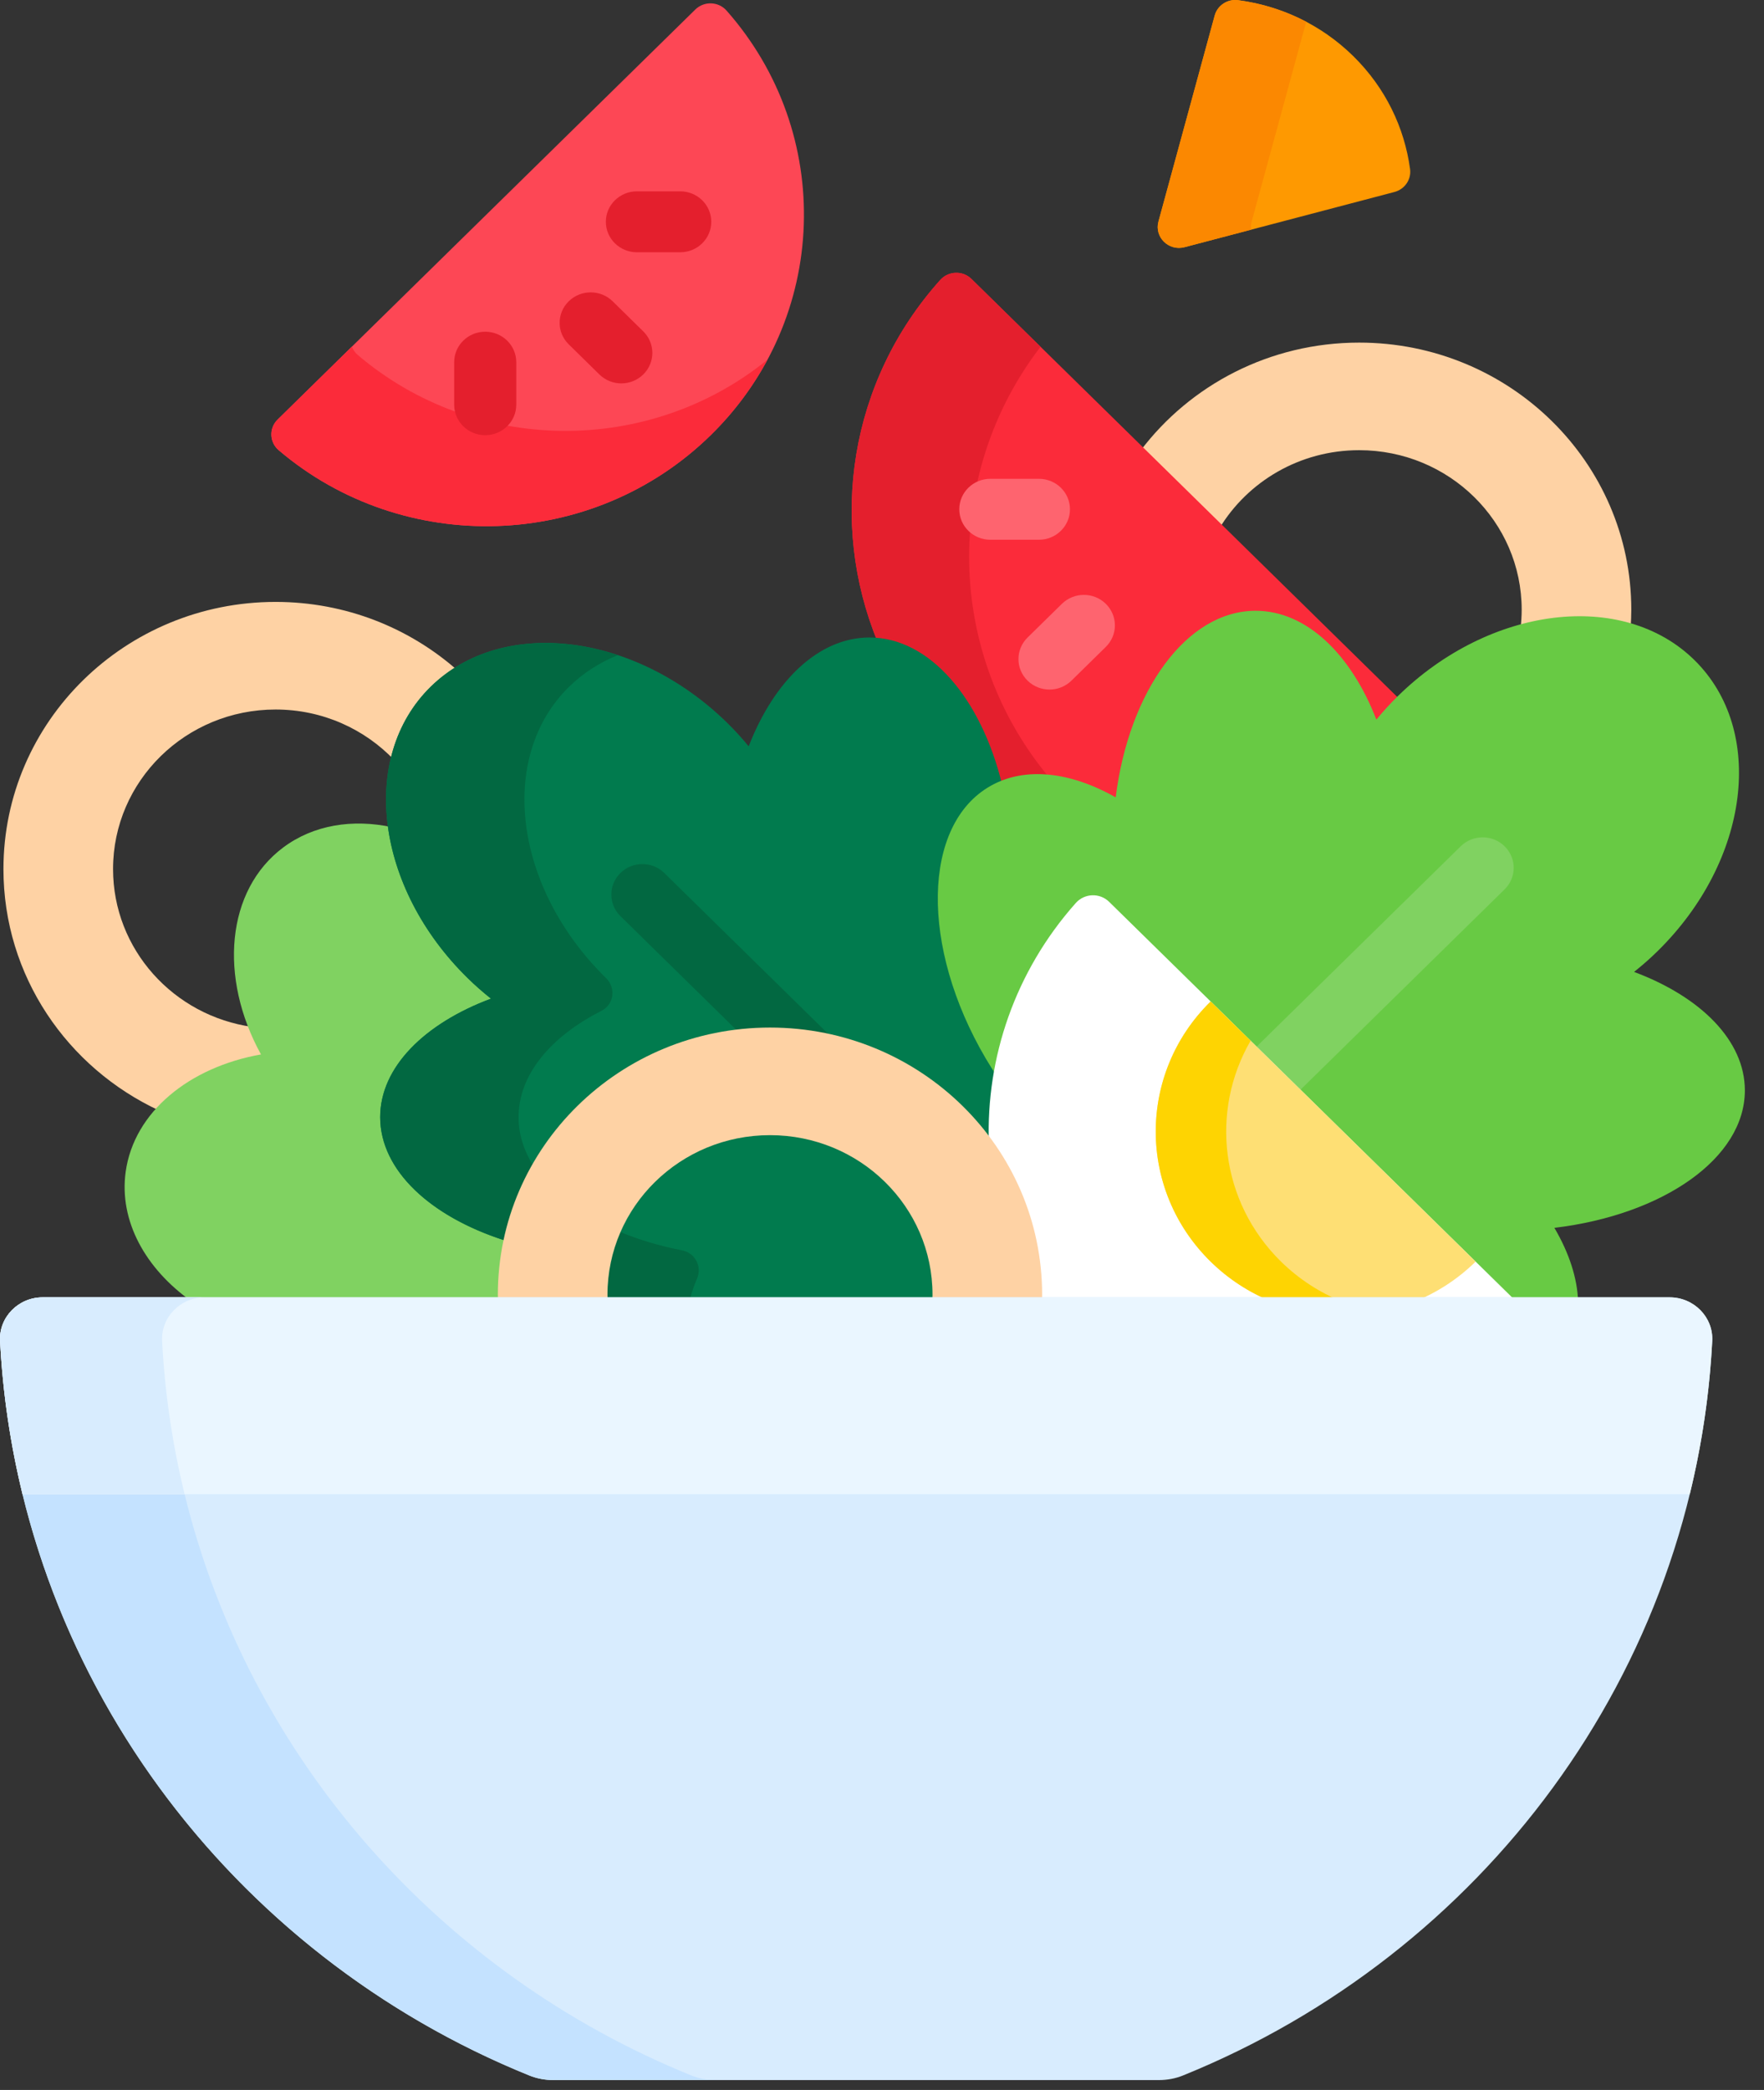 <svg width="92" height="109" viewBox="0 0 92 109" fill="none" xmlns="http://www.w3.org/2000/svg">
<rect x="0" y="0" width="92" height="109" fill="#333333" stroke="none"/>
<path d="M63.602 27.545C65.081 25.111 67.789 23.479 70.886 23.479C75.567 23.479 79.362 27.205 79.362 31.8C79.362 32.131 79.34 32.457 79.302 32.778C80.323 32.497 81.357 32.351 82.378 32.351C83.324 32.351 84.217 32.479 85.044 32.725C85.065 32.419 85.079 32.111 85.079 31.8C85.079 24.105 78.724 17.868 70.886 17.868C66.214 17.868 62.071 20.084 59.484 23.503L63.602 27.545Z" fill="#FED2A4"/>
<path d="M13.648 55.204L13.941 55.152L13.8 54.895C13.557 54.454 13.348 54.008 13.17 53.56C9.059 52.987 5.896 49.519 5.896 45.324C5.896 40.729 9.691 37.004 14.372 37.004C16.822 37.004 19.028 38.025 20.575 39.656C20.905 38.23 21.592 36.97 22.612 35.968C22.997 35.59 23.42 35.26 23.874 34.976C21.358 32.749 18.027 31.392 14.373 31.392C6.534 31.392 0.18 37.63 0.18 45.325C0.18 50.894 3.51 55.698 8.321 57.928C9.55 56.581 11.41 55.599 13.648 55.204Z" fill="#FED2A4"/>
<path d="M52.067 41.02C52.681 40.732 53.365 40.586 54.105 40.586C55.334 40.586 56.709 40.994 58.079 41.767L58.361 41.926L58.401 41.609C59.094 36.08 62.074 32.067 65.486 32.067C67.959 32.067 70.237 34.138 71.581 37.606L71.714 37.95L71.95 37.663C72.293 37.247 72.653 36.854 73.019 36.492L50.664 14.546C50.207 14.098 49.462 14.127 49.036 14.603C44.286 19.897 43.202 27.248 45.776 33.485C48.585 33.766 51.04 36.758 52.067 41.02Z" fill="#FB2B3A"/>
<path d="M52.067 41.02C52.681 40.732 53.365 40.586 54.105 40.586C54.327 40.586 54.554 40.603 54.785 40.63C49.307 34.127 49.137 24.769 54.268 18.085L50.664 14.546C50.207 14.098 49.462 14.127 49.036 14.603C44.286 19.897 43.202 27.248 45.776 33.485C48.585 33.766 51.04 36.758 52.067 41.02Z" fill="#E41F2D"/>
<path d="M54.736 35.963C54.322 35.963 53.907 35.808 53.591 35.498C52.959 34.877 52.959 33.871 53.591 33.25L55.383 31.491C56.016 30.871 57.041 30.871 57.672 31.491C58.305 32.112 58.305 33.118 57.672 33.739L55.881 35.498C55.564 35.808 55.15 35.963 54.736 35.963Z" fill="#FE646F"/>
<path d="M54.184 28.15H51.65C50.756 28.15 50.031 27.439 50.031 26.561C50.031 25.684 50.756 24.972 51.65 24.972H54.184C55.078 24.972 55.803 25.684 55.803 26.561C55.803 27.439 55.078 28.15 54.184 28.15Z" fill="#FE646F"/>
<path d="M37.08 22.682C43.263 16.613 43.534 6.938 37.893 0.552C37.47 0.073 36.721 0.047 36.265 0.495L14.478 21.882C14.022 22.33 14.048 23.065 14.536 23.481C21.041 29.018 30.897 28.751 37.08 22.682Z" fill="#FD4755"/>
<path d="M18.656 18.511C18.514 18.39 18.416 18.24 18.352 18.079L14.478 21.883C14.022 22.331 14.048 23.066 14.536 23.481C21.041 29.018 30.897 28.752 37.08 22.683C38.288 21.497 39.267 20.172 40.024 18.762C33.822 23.792 24.763 23.709 18.656 18.511Z" fill="#FB2B3A"/>
<path d="M32.405 19.995C31.99 19.995 31.576 19.84 31.26 19.529L29.662 17.96C29.029 17.34 29.029 16.334 29.662 15.713C30.294 15.093 31.319 15.093 31.951 15.713L33.549 17.282C34.181 17.903 34.181 18.909 33.549 19.529C33.233 19.84 32.819 19.995 32.405 19.995Z" fill="#E41F2D"/>
<path d="M25.306 22.697C24.412 22.697 23.688 21.986 23.688 21.108V18.889C23.688 18.012 24.412 17.3 25.306 17.3C26.2 17.3 26.925 18.012 26.925 18.889V21.108C26.925 21.986 26.2 22.697 25.306 22.697Z" fill="#E41F2D"/>
<path d="M35.477 13.157H33.217C32.322 13.157 31.598 12.445 31.598 11.568C31.598 10.69 32.322 9.979 33.217 9.979H35.477C36.371 9.979 37.096 10.69 37.096 11.568C37.096 12.445 36.371 13.157 35.477 13.157Z" fill="#E41F2D"/>
<path d="M26.182 67.522C26.182 66.494 26.301 65.494 26.521 64.53C22.63 63.319 20.044 60.927 20.044 58.263C20.044 55.836 22.153 53.6 25.684 52.281L26.034 52.15L25.743 51.918C25.314 51.576 24.909 51.218 24.538 50.855C22.289 48.647 20.845 45.913 20.456 43.142C18.394 42.701 16.358 43.015 14.774 44.197C11.793 46.421 11.4 50.979 13.612 54.993C9.873 55.655 6.988 57.993 6.555 61.112C6.199 63.677 7.586 66.168 9.992 67.873H26.191C26.188 67.756 26.182 67.639 26.182 67.522Z" fill="#80D261"/>
<path d="M48.784 67.874C48.802 67.852 48.823 67.83 48.841 67.807C48.845 67.713 48.849 67.619 48.849 67.523C48.849 62.819 44.95 58.991 40.157 58.991C35.364 58.991 31.465 62.819 31.465 67.523C31.465 67.641 31.471 67.757 31.476 67.874H48.784Z" fill="#017B4E"/>
<path d="M40.158 53.802C45.028 53.802 49.322 56.261 51.825 59.979C51.75 58.606 51.833 57.226 52.076 55.867C51.913 55.616 51.754 55.361 51.6 55.099C49.96 52.312 49.082 49.319 49.128 46.672C49.172 44.065 50.109 42.112 51.764 41.174C51.927 41.082 52.095 41.001 52.268 40.931C51.173 36.429 48.485 33.248 45.344 33.248C42.693 33.248 40.368 35.513 39.047 38.923C38.703 38.505 38.333 38.097 37.933 37.705C33.13 32.989 26.203 32.144 22.461 35.817C18.72 39.489 19.581 46.289 24.385 51.005C24.779 51.391 25.188 51.749 25.607 52.083C22.135 53.38 19.828 55.662 19.828 58.263C19.828 61.074 22.522 63.513 26.471 64.737C27.786 58.503 33.423 53.802 40.158 53.802Z" fill="#017B4E"/>
<path d="M35.568 65.209C34.414 64.984 33.337 64.662 32.361 64.26C31.908 65.302 31.665 66.451 31.685 67.659C31.686 67.659 31.686 67.66 31.687 67.661H36.008C36.101 67.332 36.218 67 36.359 66.667C36.622 66.041 36.244 65.341 35.568 65.209Z" fill="#026841"/>
<path d="M19.828 58.264C19.828 61.026 22.427 63.43 26.264 64.675C26.561 63.269 27.076 61.943 27.77 60.727C27.302 59.958 27.046 59.129 27.046 58.264C27.046 56.047 28.721 54.062 31.366 52.721C32.02 52.39 32.135 51.528 31.614 51.018C31.61 51.014 31.607 51.01 31.602 51.006C26.799 46.291 25.938 39.491 29.679 35.818C30.417 35.094 31.28 34.548 32.224 34.17C28.594 32.965 24.868 33.455 22.461 35.818C18.72 39.491 19.581 46.291 24.385 51.006C24.778 51.392 25.187 51.75 25.607 52.084C22.135 53.381 19.828 55.663 19.828 58.264Z" fill="#026841"/>
<path d="M38.585 53.891C39.102 53.834 39.627 53.802 40.159 53.802C41.301 53.802 42.41 53.94 43.473 54.195L34.646 45.53C34.014 44.91 32.989 44.91 32.357 45.53C31.725 46.151 31.725 47.157 32.357 47.778L38.585 53.891Z" fill="#026841"/>
<path d="M85.223 50.689C85.643 50.355 86.052 49.998 86.445 49.611C91.249 44.896 92.11 38.096 88.369 34.423C84.628 30.751 77.701 31.596 72.897 36.312C72.497 36.704 72.128 37.111 71.783 37.529C70.462 34.12 68.137 31.854 65.487 31.854C61.887 31.854 58.884 36.03 58.188 41.583C55.847 40.263 53.477 39.959 51.656 40.991C48.092 43.011 47.983 49.375 51.412 55.206C51.608 55.538 51.813 55.858 52.022 56.172C52.541 52.952 53.951 49.841 56.272 47.231C56.458 47.022 56.726 46.902 57.008 46.902C57.267 46.902 57.511 47.001 57.694 47.181L78.772 67.873H82.304C82.264 66.653 81.833 65.341 81.068 64.037C86.736 63.359 91.002 60.408 91.002 56.869C91.002 54.268 88.695 51.986 85.223 50.689Z" fill="#68CA44"/>
<path d="M78.472 44.136C77.84 43.516 76.815 43.516 76.183 44.136L65.539 54.584L67.828 56.832L78.472 46.383C79.104 45.763 79.104 44.757 78.472 44.136Z" fill="#80D261"/>
<path d="M54.134 67.524C54.134 67.555 54.133 67.587 54.132 67.618L54.124 67.875H79.077L57.845 47.033C57.358 46.555 56.561 46.584 56.108 47.094C52.933 50.665 51.422 55.166 51.573 59.622C53.184 61.858 54.134 64.583 54.134 67.524Z" fill="white"/>
<path d="M66.3 67.875H73.8C74.949 67.407 76.026 66.716 76.96 65.799L63.14 52.231C59.323 55.978 59.323 62.052 63.14 65.799C64.074 66.716 65.151 67.407 66.3 67.875Z" fill="#FEDF74"/>
<path d="M66.306 67.875H69.974C68.824 67.407 67.746 66.716 66.812 65.799C63.632 62.676 63.104 57.939 65.224 54.278L63.14 52.231C59.323 55.978 59.323 62.052 63.14 65.799C64.076 66.717 65.155 67.407 66.306 67.875Z" fill="#FED402"/>
<path d="M31.691 67.874C31.686 67.758 31.682 67.641 31.682 67.523C31.682 62.928 35.477 59.203 40.158 59.203C44.839 59.203 48.634 62.928 48.634 67.523C48.634 67.641 48.63 67.758 48.625 67.874H54.342C54.344 67.757 54.351 67.641 54.351 67.523C54.351 59.829 47.996 53.591 40.158 53.591C32.319 53.591 25.965 59.829 25.965 67.523C25.965 67.641 25.971 67.757 25.974 67.874H31.691Z" fill="#FED2A4"/>
<path d="M28.858 108.484H60.445C60.876 108.484 61.303 108.405 61.702 108.243C77.258 101.938 88.398 87.265 89.3 69.938C89.365 68.697 88.344 67.661 87.078 67.661H2.225C0.959 67.661 -0.062 68.697 0.003 69.938C0.905 87.265 12.045 101.938 27.601 108.243C28 108.405 28.427 108.484 28.858 108.484Z" fill="#D8ECFE"/>
<path d="M9.628 77.926H1.176C4.536 91.691 14.504 102.934 27.603 108.243C28.001 108.405 28.429 108.483 28.86 108.483H37.312C36.881 108.483 36.453 108.405 36.055 108.243C22.956 102.934 12.989 91.691 9.628 77.926Z" fill="#C4E2FF"/>
<path d="M87.078 67.661H2.225C0.959 67.661 -0.062 68.697 0.003 69.938C0.145 72.675 0.544 75.345 1.174 77.927H88.129C88.759 75.345 89.158 72.675 89.3 69.938C89.365 68.697 88.344 67.661 87.078 67.661Z" fill="#EAF6FF"/>
<path d="M0.003 69.938C0.145 72.675 0.544 75.345 1.174 77.927H9.627C8.996 75.345 8.598 72.675 8.455 69.938C8.391 68.697 9.411 67.661 10.677 67.661H2.225C0.959 67.661 -0.062 68.697 0.003 69.938Z" fill="#D8ECFE"/>
<path d="M72.725 10.013C73.263 9.872 73.615 9.36 73.541 8.818C73.25 6.662 72.262 4.579 70.574 2.922C68.886 1.266 66.765 0.295 64.568 0.009C64.016 -0.062 63.495 0.283 63.351 0.811L60.418 11.555C60.197 12.367 60.953 13.109 61.779 12.892L72.725 10.013Z" fill="#FE9901"/>
<path d="M65.28 11.556L68.124 1.134C67.004 0.545 65.798 0.17 64.568 0.009C64.016 -0.062 63.495 0.283 63.351 0.811L60.418 11.555C60.197 12.367 60.953 13.109 61.779 12.892L65.251 11.979C65.233 11.844 65.24 11.701 65.28 11.556Z" fill="#FB8801"/>
</svg>
